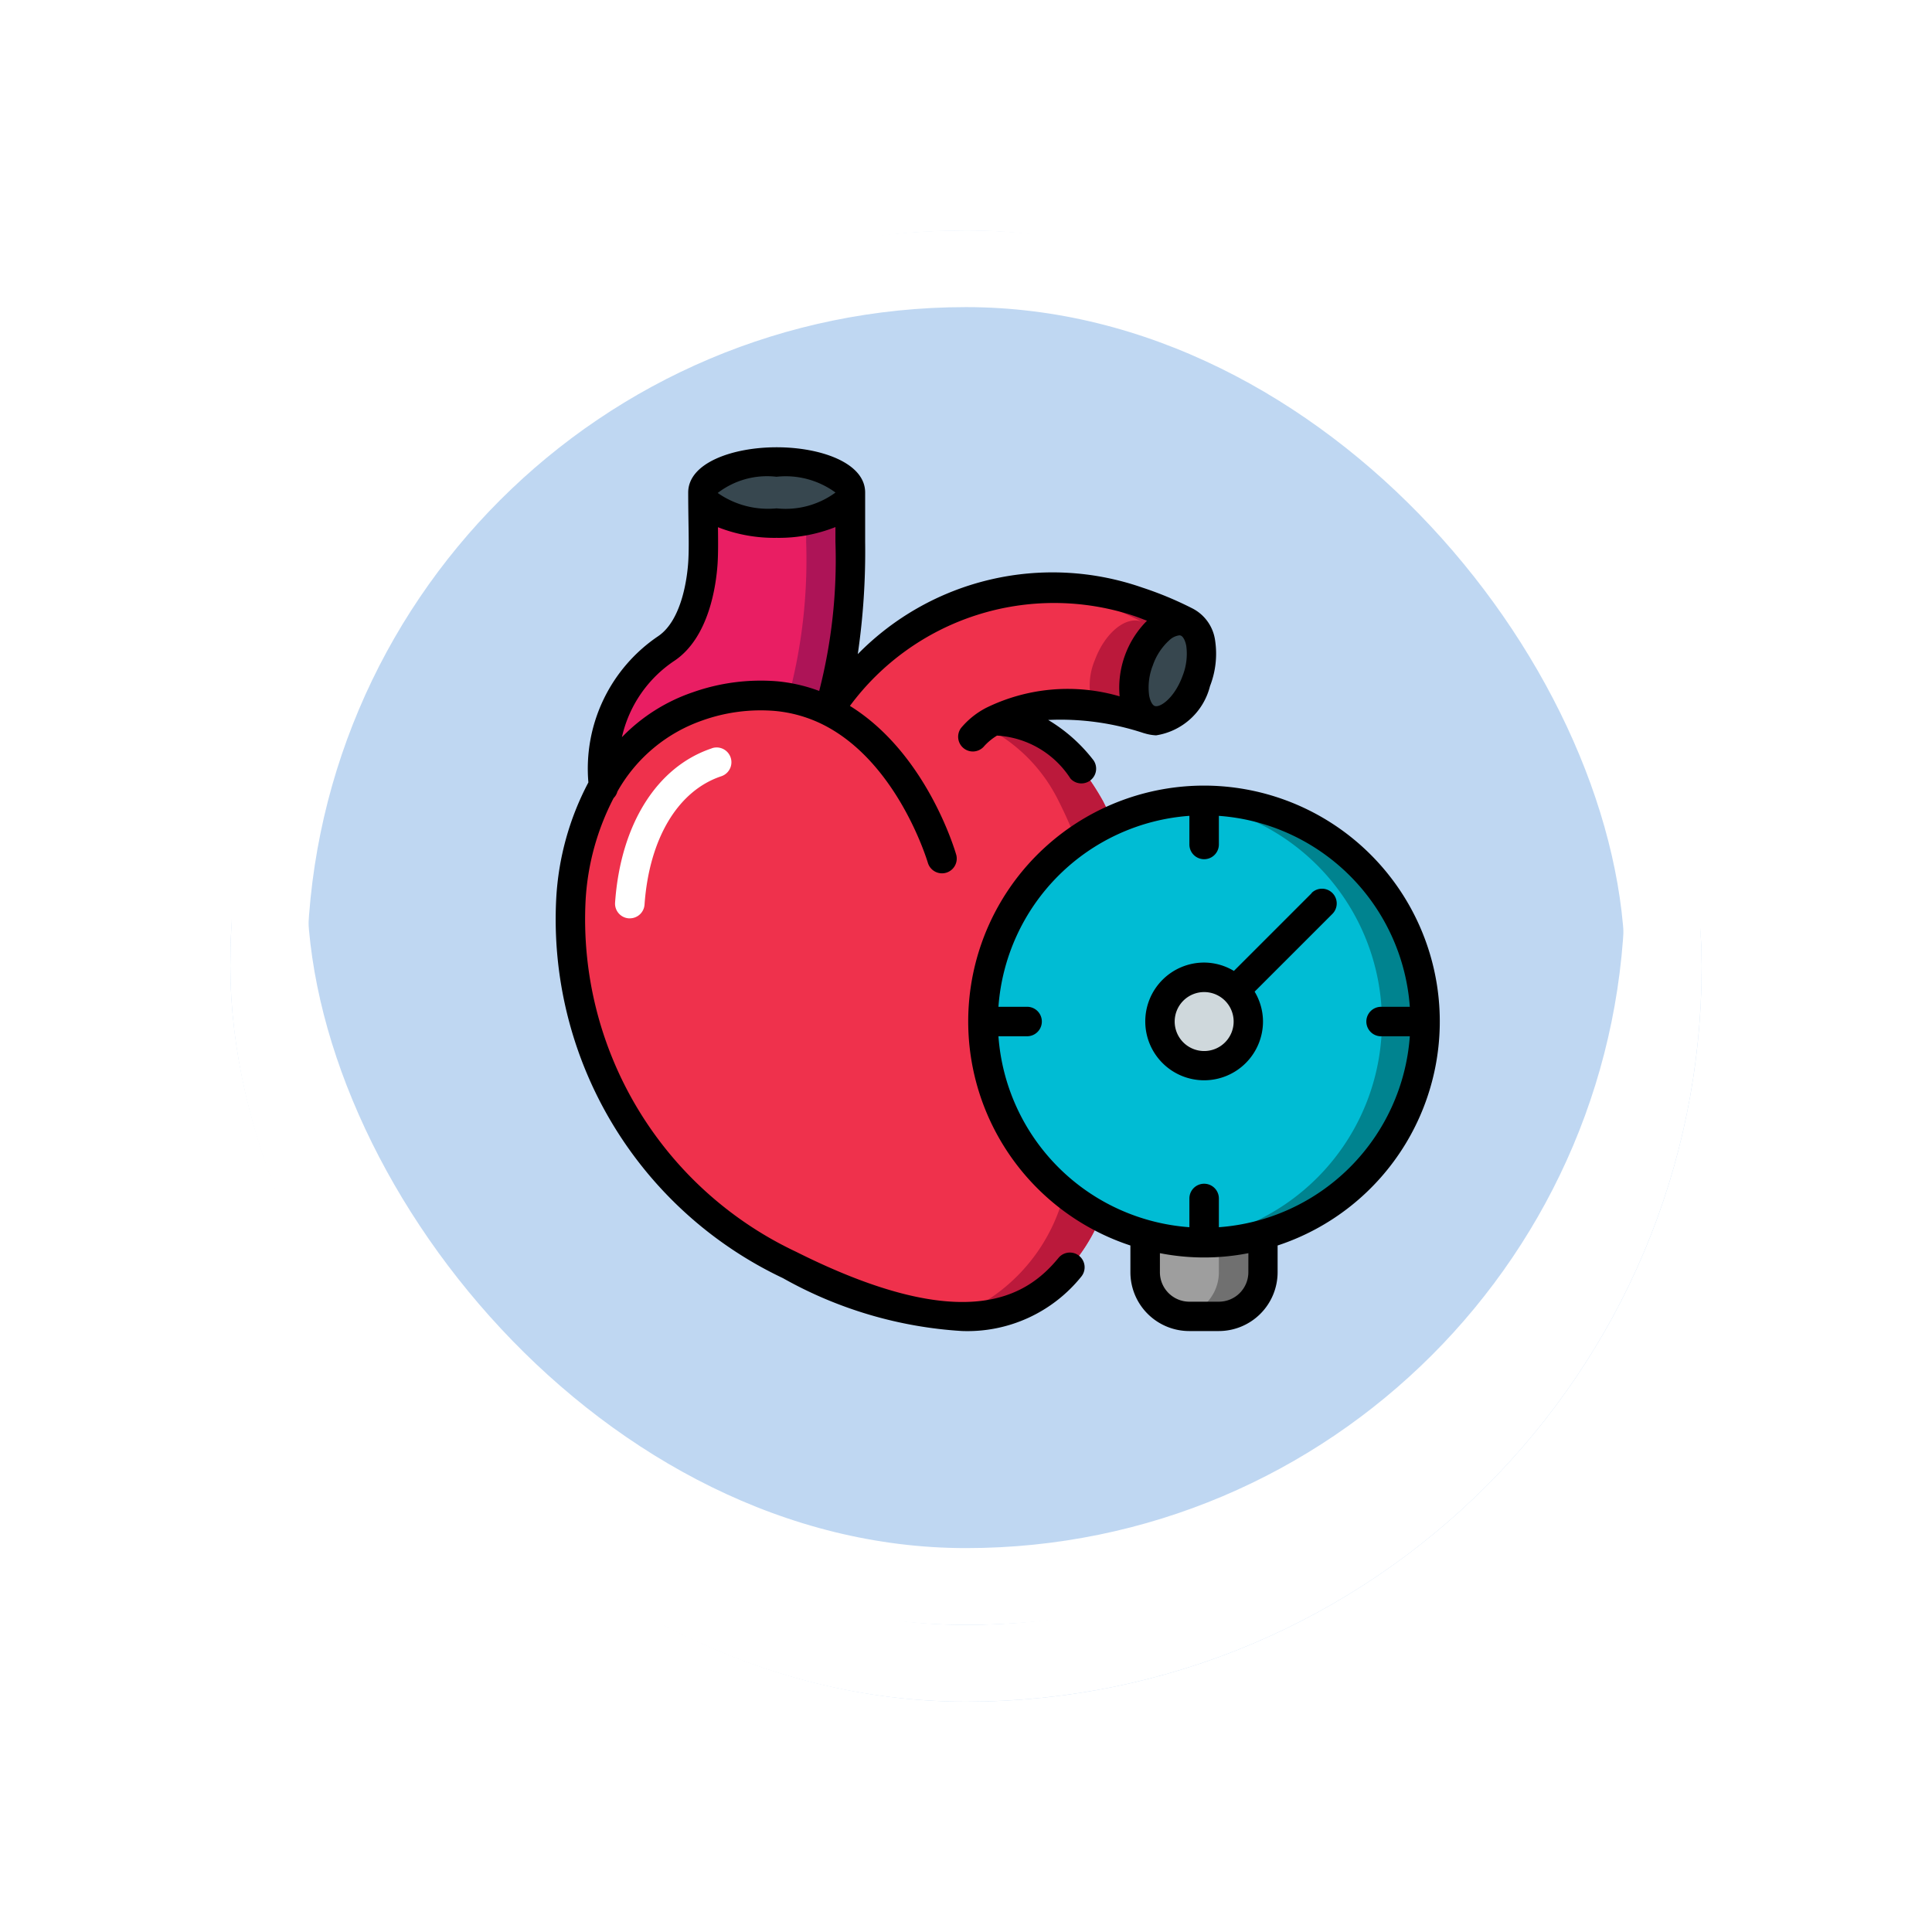 <svg xmlns="http://www.w3.org/2000/svg" xmlns:xlink="http://www.w3.org/1999/xlink" width="75.489" height="75.489" viewBox="0 0 75.489 75.489">
  <defs>
    <filter id="Rectángulo_400898" x="0" y="0" width="75.489" height="75.489" filterUnits="userSpaceOnUse">
      <feOffset dy="3" input="SourceAlpha"/>
      <feGaussianBlur stdDeviation="3" result="blur"/>
      <feFlood flood-opacity="0.161"/>
      <feComposite operator="in" in2="blur"/>
      <feComposite in="SourceGraphic"/>
    </filter>
  </defs>
  <g id="Grupo_1111958" data-name="Grupo 1111958" transform="translate(-326.73 -3826.949)">
    <g id="Grupo_1098742" data-name="Grupo 1098742" transform="translate(335.73 3832.949)">
      <g transform="matrix(1, 0, 0, 1, -9, -6)" filter="url(#Rectángulo_400898)">
        <g id="Rectángulo_400898-2" data-name="Rectángulo 400898" transform="translate(9 6)" fill="#b4d1f0" stroke="#fff" stroke-width="3" opacity="0.859">
          <rect width="57.489" height="57.489" rx="28.744" stroke="none"/>
          <rect x="1.5" y="1.5" width="54.489" height="54.489" rx="27.244" fill="none"/>
        </g>
      </g>
      <g id="Rectángulo_400907" data-name="Rectángulo 400907" transform="translate(0 0)" fill="none" stroke="#fff" stroke-width="3">
        <rect width="57.489" height="57.489" rx="28.744" stroke="none"/>
        <rect x="1.5" y="1.5" width="54.489" height="54.489" rx="27.244" fill="none"/>
      </g>
    </g>
    <g id="Page-1" transform="translate(348.42 3844.371)">
      <g id="_038---Heart-Pressure" data-name="038---Heart-Pressure" transform="translate(0.022 0.054)">
        <g id="Icons" transform="translate(0.563 0.544)">
          <path id="Shape" d="M24.058,10.886c-.622-.23-1.435.444-1.826,1.5s-.207,2.086.4,2.322c-3.284-1.037-5.18-.478-6.124.063v.006c1.959-.2,3.463,1.59,4.315,3.123a16.189,16.189,0,0,1,1.613,9.472A23.905,23.905,0,0,1,20.9,33.7a7,7,0,0,1-2.771,3.641,7.006,7.006,0,0,1-5.278.357,21.56,21.56,0,0,1-4.275-1.665C.234,31.863-1.633,22.455,1.3,17.333A6.719,6.719,0,0,1,4.993,14.2a7.329,7.329,0,0,1,3.071-.4,5.865,5.865,0,0,1,2,.559l.052-.069v-.006C11.308,12.677,15.5,7.913,22.18,10.1a12.937,12.937,0,0,1,1.878.784Z" transform="translate(0 -4.617)" fill="#ef314c"/>
          <path id="Shape-2" data-name="Shape" d="M26.763,18.808a6.369,6.369,0,0,1,2.946,2.938,16.189,16.189,0,0,1,1.613,9.472,23.905,23.905,0,0,1-1.533,6.32,7,7,0,0,1-2.771,3.641,5.162,5.162,0,0,1-1.968.644,5.98,5.98,0,0,0,3.7-.644,7,7,0,0,0,2.771-3.641,23.906,23.906,0,0,0,1.533-6.32,16.189,16.189,0,0,0-1.613-9.472c-.853-1.533-2.356-3.324-4.315-3.123v-.006Z" transform="translate(-10.618 -8.462)" fill="#bb193b"/>
          <path id="Shape-3" data-name="Shape" d="M35.381,10.107a10.477,10.477,0,0,0-4.239-.524,11.152,11.152,0,0,1,2.511.524,12.937,12.937,0,0,1,1.878.784c-.622-.23-1.435.444-1.826,1.5a2.557,2.557,0,0,0-.067,1.821,12.815,12.815,0,0,1,2.193.5c-.6-.236-.789-1.273-.4-2.322s1.2-1.734,1.826-1.5A12.937,12.937,0,0,0,35.381,10.107Z" transform="translate(-13.2 -4.622)" fill="#bb193b"/>
          <path id="Shape-4" data-name="Shape" d="M40.67,14.172c-.38,1.043-1.181,1.711-1.8,1.51a.052.052,0,0,1-.029-.006c-.006,0-.006-.006-.012-.006-.6-.236-.789-1.273-.4-2.322s1.2-1.734,1.826-1.5.8,1.273.409,2.328Z" transform="translate(-16.203 -5.576)" fill="#37474f"/>
          <path id="Shape-5" data-name="Shape" d="M11.9,3.128V5.052a19.607,19.607,0,0,1-.83,6.516v.006l-.052.069a5.865,5.865,0,0,0-2-.559,7.329,7.329,0,0,0-3.071.4,6.719,6.719,0,0,0-3.693,3.134,5.687,5.687,0,0,1,2.472-5.4c1.072-.732,1.36-2.426,1.417-3.324.046-.691,0-1.619,0-2.76H6.14c.04.645,1.314,1.158,2.875,1.158s2.835-.513,2.875-1.158Z" transform="translate(-0.945 -1.901)" fill="#e91e63"/>
          <path id="Shape-6" data-name="Shape" d="M17.22,3.128c-.03.475-.732.877-1.723,1.057v.868a20.814,20.814,0,0,1-.7,6.1,5.884,5.884,0,0,1,1.543.494l.052-.069v-.006a19.607,19.607,0,0,0,.83-6.516V3.128Z" transform="translate(-6.273 -1.901)" fill="#ad1457"/>
          <path id="Shape-7" data-name="Shape" d="M14.767,2.191a.073.073,0,0,1-.006.035c-.04.645-1.314,1.158-2.875,1.158S9.052,2.87,9.012,2.225a.073.073,0,0,1-.006-.035C9.006,1.534,10.3,1,11.887,1S14.767,1.534,14.767,2.191Z" transform="translate(-3.817 -0.998)" fill="#37474f"/>
          <path id="Shape-8" data-name="Shape" d="M45.284,32.642A8.642,8.642,0,1,1,36.642,24,8.642,8.642,0,0,1,45.284,32.642Z" transform="translate(-11.868 -10.747)" fill="#00bcd4"/>
          <path id="Shape-9" data-name="Shape" d="M42.364,24c-.292,0-.58.016-.864.044a8.636,8.636,0,0,1,0,17.193c.285.028.573.048.864.048a8.642,8.642,0,1,0,0-17.284Z" transform="translate(-17.59 -10.747)" fill="#00838f"/>
          <circle id="Oval" cx="1.728" cy="1.728" r="1.728" transform="translate(23.046 20.166)" fill="#cfd8dc"/>
          <path id="Shape-10" data-name="Shape" d="M43.609,53.46v1.463a1.728,1.728,0,0,1-1.728,1.728H40.728A1.728,1.728,0,0,1,39,54.923V53.46A8.691,8.691,0,0,0,43.609,53.46Z" transform="translate(-16.53 -23.234)" fill="#9e9e9e"/>
          <path id="Shape-11" data-name="Shape" d="M42.94,53.752v1.172a1.723,1.723,0,0,1-1.44,1.7,1.757,1.757,0,0,0,.288.029H42.94a1.728,1.728,0,0,0,1.728-1.728V53.46A8.7,8.7,0,0,1,42.94,53.752Z" transform="translate(-17.59 -23.234)" fill="#707070"/>
        </g>
        <g id="Icons_copy">
          <path id="Shape-12" data-name="Shape" d="M19.666,31.731c-1.223,1.49-3.615,3.086-10.25-.242A14.361,14.361,0,0,1,1.191,17.761a9.852,9.852,0,0,1,1.095-4,.568.568,0,0,0,.148-.255,6.114,6.114,0,0,1,3.323-2.779,6.78,6.78,0,0,1,2.835-.37,5.286,5.286,0,0,1,1.807.5c2.99,1.45,4.157,5.408,4.17,5.447a.576.576,0,0,0,1.107-.316c-.049-.173-1.163-3.972-4.157-5.828A9.922,9.922,0,0,1,22.586,6.632c.18.058.36.133.54.2a3.709,3.709,0,0,0-1.069,2.954,7.231,7.231,0,0,0-5.239.461l-.025.014a3.191,3.191,0,0,0-.935.765.576.576,0,0,0,.461.915.582.582,0,0,0,.457-.221,2.277,2.277,0,0,1,.49-.4A3.667,3.667,0,0,1,20.137,13a.576.576,0,0,0,.9-.715,6.309,6.309,0,0,0-1.771-1.576,10.353,10.353,0,0,1,3.749.519l.007,0a1.824,1.824,0,0,0,.461.082,2.579,2.579,0,0,0,2.106-1.925,3.482,3.482,0,0,0,.2-1.776A1.658,1.658,0,0,0,24.9,6.35a13.746,13.746,0,0,0-1.954-.813,10.662,10.662,0,0,0-11.12,2.6,27.828,27.828,0,0,0,.288-4.393V1.822c0-1.16-1.74-1.768-3.457-1.768S5.2.662,5.2,1.823c0,.413.006.8.011,1.152.01.617.018,1.152-.01,1.569-.034.513-.218,2.239-1.169,2.888A6.246,6.246,0,0,0,1.3,13.149,10.974,10.974,0,0,0,.044,17.677,15.513,15.513,0,0,0,8.9,32.518a16.271,16.271,0,0,0,7,2.067,5.71,5.71,0,0,0,4.658-2.124.576.576,0,1,0-.89-.732ZM24.512,9c-.314.852-.874,1.24-1.085,1.162-.094-.035-.179-.2-.217-.413a2.349,2.349,0,0,1,.146-1.176,2.354,2.354,0,0,1,.653-.988.691.691,0,0,1,.379-.182.163.163,0,0,1,.058.009c.093.035.179.2.217.414A2.352,2.352,0,0,1,24.512,9ZM8.655,1.206a3.294,3.294,0,0,1,2.3.617,3.289,3.289,0,0,1-2.3.618,3.431,3.431,0,0,1-2.3-.6V1.838a3.165,3.165,0,0,1,2.3-.631ZM4.676,8.387C6.02,7.471,6.289,5.448,6.347,4.622c.027-.411.023-.9.016-1.444a6.022,6.022,0,0,0,2.29.415,6,6,0,0,0,2.3-.421v.576a20.59,20.59,0,0,1-.634,5.827A6.421,6.421,0,0,0,8.7,9.2a7.967,7.967,0,0,0-3.311.424A6.986,6.986,0,0,0,2.61,11.382,4.864,4.864,0,0,1,4.676,8.387Z" transform="translate(-0.022 -0.054)"/>
          <path id="Shape-13" data-name="Shape" d="M7.831,20.446c-2.151.718-3.565,2.972-3.781,6.028a.576.576,0,0,0,.534.615h.041a.576.576,0,0,0,.576-.535c.182-2.575,1.3-4.451,3-5.017a.577.577,0,0,0-.365-1.095Z" transform="translate(-1.729 -8.683)" fill="#fff"/>
          <g id="Grupo_1112385" data-name="Grupo 1112385" transform="translate(16.117 13.22)">
            <path id="Shape-14" data-name="Shape" d="M37.217,23a9.215,9.215,0,0,0-2.881,17.969v1.043a2.3,2.3,0,0,0,2.3,2.3h1.152a2.3,2.3,0,0,0,2.3-2.3V40.969A9.215,9.215,0,0,0,37.217,23Zm1.728,19.013a1.152,1.152,0,0,1-1.152,1.152H36.641a1.152,1.152,0,0,1-1.152-1.152v-.744a8.963,8.963,0,0,0,3.457,0Zm-1.152-1.758V39.132a.576.576,0,1,0-1.152,0v1.123a8.066,8.066,0,0,1-7.461-7.461H30.3a.576.576,0,0,0,0-1.152H29.18a8.066,8.066,0,0,1,7.461-7.461V25.3a.576.576,0,0,0,1.152,0V24.182a8.066,8.066,0,0,1,7.461,7.461H44.131a.576.576,0,1,0,0,1.152h1.123A8.066,8.066,0,0,1,37.793,40.255Z" transform="translate(-27.997 -23)"/>
            <path id="Shape-15" data-name="Shape" d="M46.506,30.174l-3.039,3.039a2.274,2.274,0,0,0-1.163-.327,2.3,2.3,0,1,0,2.3,2.3,2.274,2.274,0,0,0-.327-1.163l3.039-3.039a.576.576,0,0,0-.815-.815Zm-4.2,6.169a1.152,1.152,0,1,1,1.064-.712,1.152,1.152,0,0,1-1.064.712Z" transform="translate(-33.084 -25.972)"/>
          </g>
        </g>
      </g>
    </g>
  </g>
</svg>
